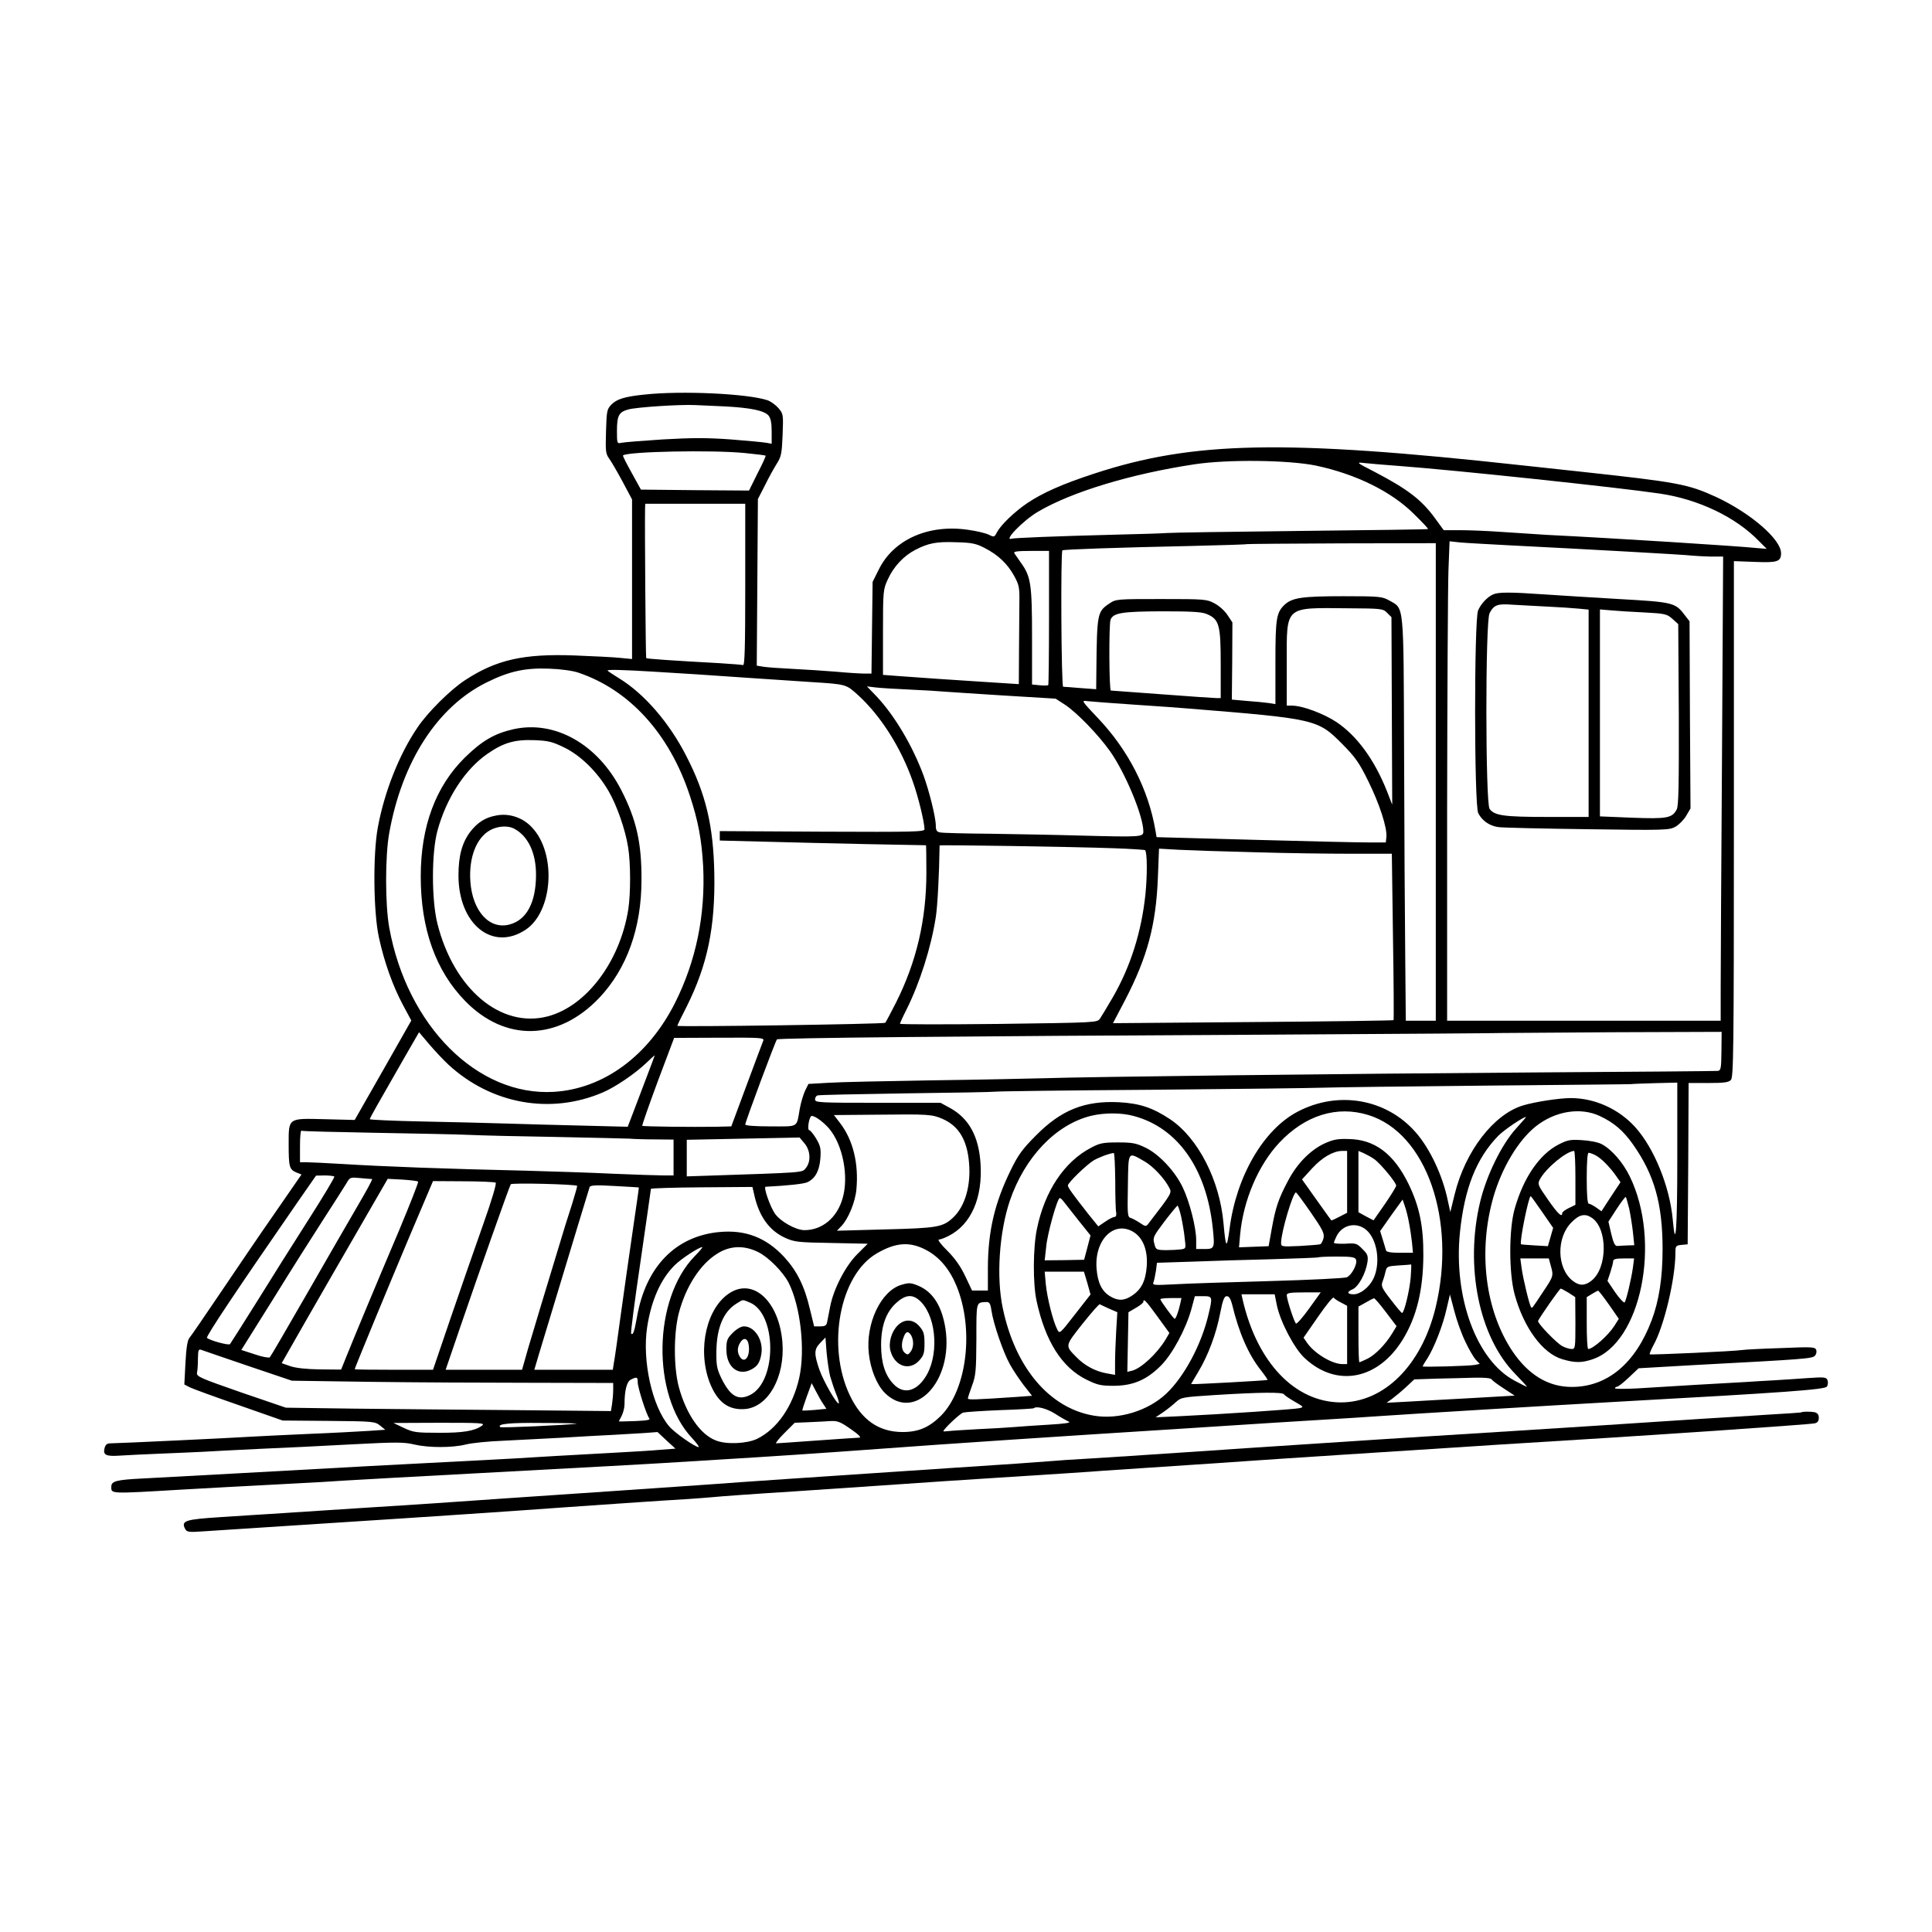 <?xml version="1.0" standalone="no"?>
<!DOCTYPE svg PUBLIC "-//W3C//DTD SVG 20010904//EN"
 "http://www.w3.org/TR/2001/REC-SVG-20010904/DTD/svg10.dtd">
<svg version="1.0" xmlns="http://www.w3.org/2000/svg"
 width="1024pt" height="1024pt" viewBox="0 0 1024 1024"
 preserveAspectRatio="xMidYMid meet">
<g transform="translate(0,1024) scale(0.1,-0.1)"
fill="#000000" stroke="none">
<path d="M3418 8149 c-107 -11 -150 -24 -179 -55 -22 -23 -24 -35 -27 -141 -3
-104 -2 -118 17 -144 11 -15 43 -70 71 -122 l50 -94 0 -423 0 -423 -62 6 c-35
4 -144 9 -243 13 -271 10 -415 -23 -580 -131 -77 -50 -200 -172 -253 -252 -97
-143 -174 -339 -209 -526 -27 -143 -24 -450 5 -584 29 -134 74 -259 128 -360
l44 -82 -150 -264 -150 -263 -156 4 c-199 5 -194 9 -194 -134 0 -119 4 -132
40 -148 l28 -11 -143 -207 c-79 -113 -209 -305 -290 -425 -81 -120 -153 -225
-161 -234 -10 -11 -17 -53 -21 -132 l-6 -115 29 -15 c16 -8 134 -51 261 -95
l231 -81 244 -2 c236 -2 246 -3 273 -25 l27 -22 -88 -6 c-49 -3 -192 -11 -319
-16 -126 -6 -266 -12 -310 -15 -90 -6 -704 -35 -741 -35 -17 0 -25 -7 -30 -26
-9 -36 9 -44 81 -39 33 2 125 7 205 10 80 3 183 8 230 10 47 3 186 10 310 16
124 5 344 16 490 24 228 12 273 12 325 -1 77 -18 202 -18 274 0 31 8 121 17
201 20 80 4 219 11 310 16 91 6 212 12 270 15 58 3 134 8 170 10 l65 5 47 -44
48 -44 -78 -6 c-42 -4 -156 -11 -252 -16 -307 -17 -363 -20 -440 -25 -41 -3
-120 -7 -175 -10 -635 -33 -697 -36 -1395 -75 -190 -10 -406 -22 -480 -26
-144 -7 -170 -14 -170 -44 0 -38 -12 -38 375 -15 138 8 345 19 460 25 116 6
242 13 280 15 59 5 469 28 1535 85 102 6 221 12 265 15 44 3 190 12 325 20
235 14 534 34 820 55 361 27 996 69 1570 105 129 8 269 17 310 20 64 4 337 22
640 40 47 3 114 8 150 10 145 10 866 54 1260 76 888 49 1093 64 1103 80 6 9 7
24 3 34 -6 16 -16 17 -104 11 -53 -4 -135 -9 -182 -12 -47 -2 -114 -7 -150 -9
-36 -2 -155 -9 -265 -15 -110 -7 -251 -15 -312 -19 -62 -3 -113 -3 -113 1 0 5
5 8 11 8 5 0 34 22 62 49 l52 49 295 17 c585 31 624 34 639 49 8 8 11 22 7 32
-6 15 -22 16 -187 9 -100 -3 -191 -8 -203 -10 -42 -7 -487 -27 -492 -23 -2 3
7 25 20 49 56 100 116 352 116 489 0 36 2 39 33 42 l32 3 3 428 2 427 104 0
c82 0 108 3 120 16 14 14 16 153 16 1383 l0 1367 110 -4 c120 -5 140 1 140 46
0 74 -162 213 -344 298 -149 68 -200 78 -716 134 -47 5 -188 20 -315 34 -1259
138 -1742 128 -2265 -44 -169 -55 -274 -102 -356 -157 -69 -47 -139 -115 -160
-154 -13 -26 -15 -27 -43 -13 -16 8 -65 20 -110 26 -210 31 -395 -52 -473
-210 l-33 -66 -3 -243 -3 -243 -37 0 c-20 0 -89 4 -152 10 -63 5 -167 12 -230
15 -63 3 -132 8 -152 11 l-37 6 3 441 3 442 38 74 c20 41 49 93 63 115 23 36
26 54 30 151 4 108 4 111 -22 142 -15 17 -41 36 -59 42 -107 35 -454 51 -649
30z m423 -63 c136 -7 209 -22 232 -48 12 -15 17 -38 17 -85 l0 -65 -27 5 c-16
3 -101 11 -190 18 -126 9 -204 9 -360 0 -109 -7 -208 -15 -220 -18 -22 -5 -23
-3 -23 62 0 83 10 101 61 115 44 12 273 27 354 23 28 -1 98 -4 156 -7z m105
-247 c60 -6 110 -12 112 -14 2 -2 -17 -44 -43 -94 l-45 -91 -287 2 -286 3 -49
89 c-27 48 -48 90 -46 92 22 21 471 30 644 13z m3030 -67 c211 -45 398 -137
517 -255 44 -43 78 -79 76 -81 -2 -2 -305 -6 -674 -10 -368 -4 -688 -9 -710
-11 -22 -2 -148 -6 -280 -9 -315 -8 -527 -17 -542 -21 -49 -16 60 97 139 143
178 105 492 200 828 251 177 27 501 23 646 -7z m444 -2 c294 -22 1154 -113
1377 -146 205 -30 404 -125 527 -253 l40 -40 -50 4 c-106 11 -749 52 -1114 70
-63 4 -173 11 -245 16 -71 5 -169 9 -216 9 l-87 0 -46 63 c-72 99 -146 155
-324 248 -94 48 -95 50 -52 45 25 -3 110 -10 190 -16z m-3470 -630 c0 -339 -3
-429 -12 -425 -7 2 -62 6 -123 10 -238 13 -387 23 -390 27 -3 3 -8 702 -6 796
l1 22 265 0 265 0 0 -430z m1268 196 c71 -36 122 -84 157 -148 26 -47 29 -62
28 -133 0 -44 -1 -161 -2 -260 l-1 -181 -187 12 c-200 13 -291 19 -440 30
l-93 7 0 226 c0 221 1 227 26 281 31 68 84 124 146 156 70 36 112 44 218 40
80 -2 104 -7 148 -30z m2777 14 c396 -20 941 -50 975 -55 19 -2 64 -4 99 -5
l64 0 -6 -1052 c-4 -579 -7 -1133 -7 -1230 l0 -178 -725 0 -725 0 0 1114 c1
613 4 1185 7 1271 l6 156 56 -6 c31 -3 146 -9 256 -15z m-385 -1255 l0 -1265
-80 0 -79 0 -3 343 c-2 188 -5 668 -6 1067 -3 815 1 772 -78 817 -37 21 -50
23 -244 23 -216 0 -269 -8 -309 -43 -46 -43 -51 -71 -51 -308 l0 -221 -37 6
c-21 3 -73 8 -116 11 l-78 7 2 204 1 205 -26 39 c-14 22 -45 50 -69 62 -40 22
-52 23 -282 23 -239 0 -240 0 -277 -25 -62 -42 -64 -53 -67 -354 l-1 -99 -82
6 c-46 4 -87 7 -93 7 -10 0 -14 715 -4 723 5 5 295 15 674 23 165 4 302 8 304
10 1 1 228 3 502 4 l499 1 0 -1266z m-2050 872 c0 -195 -2 -356 -4 -358 -3 -3
-23 -3 -45 -1 l-41 4 0 252 c0 277 -6 320 -58 392 -15 21 -31 45 -36 52 -5 9
15 12 88 12 l96 0 0 -353z m1792 25 l23 -23 2 -497 2 -497 -28 72 c-66 166
-158 292 -266 365 -69 46 -182 88 -237 88 l-28 0 0 224 c0 309 -15 295 327
292 176 -1 183 -2 205 -24z m-957 -6 c67 -28 75 -57 75 -263 l0 -183 -22 0
c-13 0 -142 9 -288 20 -146 11 -268 20 -272 20 -10 0 -11 352 -2 375 14 37 61
44 272 45 154 0 211 -3 237 -14z m-3330 -311 c271 -91 482 -323 590 -648 46
-139 64 -237 72 -380 12 -255 -37 -498 -148 -720 -142 -283 -379 -458 -644
-474 -404 -24 -778 350 -872 871 -22 122 -22 380 0 501 68 379 255 668 514
797 120 60 206 79 333 74 62 -2 126 -11 155 -21z m400 5 c186 -11 244 -15 535
-35 118 -8 253 -17 300 -20 189 -12 184 -11 252 -73 119 -110 224 -277 286
-454 29 -81 62 -217 62 -253 0 -14 -55 -15 -542 -13 l-543 3 0 -25 0 -25 235
-6 c129 -4 375 -9 545 -13 171 -3 311 -6 313 -6 1 0 2 -65 2 -144 0 -250 -52
-473 -161 -690 -28 -55 -54 -104 -57 -107 -8 -7 -1102 -23 -1102 -16 0 3 22
49 50 103 110 221 151 419 146 704 -5 255 -45 422 -149 624 -90 176 -222 329
-356 411 -34 21 -61 39 -61 41 0 6 78 4 245 -6z m1360 -95 c72 -3 148 -8 170
-10 22 -2 166 -11 320 -21 l280 -17 51 -33 c64 -43 175 -158 237 -245 82 -116
177 -345 177 -426 0 -29 -13 -30 -320 -22 -135 4 -355 8 -489 10 -135 1 -255
4 -268 7 -18 3 -23 11 -23 36 0 44 -36 188 -67 271 -58 155 -152 313 -247 414
l-51 53 50 -6 c28 -3 109 -8 180 -11z m1190 -80 c121 -8 247 -17 280 -20 681
-55 689 -57 820 -189 68 -69 89 -98 137 -196 59 -119 102 -250 96 -298 l-3
-27 -95 0 c-52 0 -326 6 -607 14 l-513 14 -6 36 c-37 216 -143 424 -302 592
-90 95 -92 98 -60 93 18 -2 132 -11 253 -19z m-105 -761 c85 -3 157 -8 159
-10 12 -11 12 -134 2 -234 -21 -200 -79 -383 -173 -546 -29 -50 -60 -101 -68
-113 -15 -21 -19 -21 -537 -28 -288 -3 -523 -3 -523 1 0 3 15 37 34 74 71 142
131 330 156 492 9 57 18 225 20 379 0 4 718 -7 930 -15z m740 -21 c162 -5 392
-8 511 -8 l216 0 6 -439 c4 -242 5 -441 3 -443 -2 -2 -338 -7 -745 -10 l-742
-6 65 124 c117 226 163 396 173 647 l6 154 106 -6 c58 -3 239 -9 401 -13z
m-4273 -1126 c227 -209 541 -266 818 -147 66 28 170 99 228 154 26 25 47 44
47 42 0 -2 -20 -55 -44 -118 -23 -62 -56 -146 -71 -187 l-28 -73 -236 6 c-130
3 -312 8 -406 11 -93 3 -295 8 -447 11 -153 3 -278 9 -278 12 0 6 35 68 182
324 l79 137 55 -65 c30 -35 75 -83 101 -107z m6747 72 c-1 -92 -3 -103 -20
-105 -11 -1 -442 -5 -959 -8 -1031 -7 -2384 -23 -2620 -31 -82 -2 -348 -8
-590 -11 -242 -4 -487 -9 -545 -13 l-105 -6 -18 -36 c-9 -20 -22 -62 -28 -95
-18 -103 -3 -94 -155 -94 -84 0 -134 4 -134 10 0 14 160 443 168 451 9 8 939
17 2577 25 699 4 1271 8 1272 9 2 0 263 2 580 4 l578 2 -1 -102z m-5079 54
c-4 -10 -44 -116 -88 -235 l-81 -218 -80 -2 c-127 -2 -388 1 -392 5 -2 2 35
108 82 235 l87 231 240 1 c226 1 239 0 232 -17z m4845 -622 c0 -378 -9 -496
-24 -326 -16 177 -99 380 -199 491 -88 97 -215 154 -342 154 -60 0 -190 -20
-253 -39 -155 -47 -306 -242 -362 -471 l-23 -94 -13 59 c-27 133 -95 278 -171
364 -156 178 -412 222 -627 108 -180 -95 -324 -343 -359 -620 -15 -110 -20
-105 -32 28 -20 229 -134 452 -282 552 -93 62 -162 85 -272 91 -182 9 -307
-41 -441 -177 -71 -71 -94 -103 -132 -181 -86 -175 -121 -324 -122 -517 l0
-123 -42 0 -42 0 -36 76 c-24 51 -54 94 -95 135 -33 32 -53 59 -45 59 8 0 32
9 53 20 118 60 180 201 168 383 -9 143 -61 238 -159 293 l-53 29 -333 0 c-312
0 -332 1 -332 18 0 10 6 19 13 21 6 3 218 7 469 11 251 3 465 7 475 9 10 2
383 7 828 10 446 4 853 9 905 11 52 2 442 7 865 11 424 4 771 7 772 8 1 1 56
3 122 5 l121 3 0 -401z m-1637 229 c307 -95 468 -557 356 -1020 -74 -306 -273
-504 -504 -503 -243 2 -443 213 -519 546 l-6 27 88 0 88 0 12 -60 c19 -88 93
-229 148 -279 169 -157 389 -114 520 101 72 118 107 260 108 443 1 157 -21
262 -79 381 -78 159 -179 235 -317 237 -60 2 -83 -3 -131 -25 -73 -35 -143
-106 -190 -196 -51 -96 -66 -141 -86 -252 l-17 -95 -79 -3 -78 -3 6 68 c17
182 96 367 207 486 137 146 306 199 473 147z m1226 -5 c75 -35 124 -77 175
-149 114 -161 158 -315 158 -557 0 -151 -19 -274 -58 -377 -86 -228 -234 -352
-421 -353 -126 -1 -233 64 -318 191 -144 217 -182 530 -99 818 45 154 132 299
224 372 102 81 236 103 339 55z m-3484 -15 c86 -37 131 -112 141 -232 11 -121
-21 -231 -83 -290 -55 -52 -82 -57 -359 -64 l-258 -7 23 24 c37 38 74 128 80
194 13 136 -17 262 -86 352 l-33 43 233 2 c265 3 287 2 342 -22z m1014 15
c233 -62 386 -279 419 -595 11 -106 9 -110 -44 -110 l-44 0 0 48 c0 66 -35
203 -71 278 -40 85 -125 176 -197 211 -50 24 -69 28 -147 28 -79 0 -97 -4
-142 -28 -142 -74 -246 -230 -287 -430 -21 -100 -22 -290 -2 -382 46 -213 134
-353 264 -417 59 -29 76 -33 147 -33 101 1 172 31 248 107 61 61 133 195 162
301 l18 67 43 0 c51 0 52 -2 29 -98 -37 -158 -128 -328 -223 -418 -97 -92
-254 -140 -386 -117 -234 40 -415 254 -481 569 -35 164 -19 402 37 569 79 232
244 405 431 451 71 17 161 17 226 -1z m-1615 -66 c73 -86 106 -254 72 -370
-29 -103 -108 -169 -202 -169 -46 0 -128 46 -157 88 -26 38 -62 142 -49 142
117 6 202 15 221 24 42 19 64 61 69 125 4 52 1 67 -22 106 -15 25 -32 45 -37
45 -10 0 -4 53 8 72 8 14 60 -21 97 -63z m3641 -1 c-76 -84 -156 -247 -190
-388 -82 -342 -6 -717 186 -912 36 -37 64 -68 62 -68 -3 0 -32 14 -65 32 -202
107 -325 442 -290 786 24 234 87 392 202 511 31 32 132 100 148 101 2 0 -22
-28 -53 -62z m-6045 -22 c212 -4 435 -8 495 -11 61 -3 268 -8 460 -11 193 -4
368 -8 390 -9 22 -2 84 -4 138 -4 l97 -1 0 -95 0 -95 -52 0 c-29 0 -150 4
-268 9 -118 6 -323 12 -455 16 -438 10 -760 22 -985 36 -85 5 -170 9 -187 9
l-33 0 0 86 c0 47 3 83 8 81 4 -3 180 -7 392 -11z m2274 -56 c32 -38 35 -97 7
-131 -20 -25 -2 -23 -539 -41 l-92 -3 0 97 0 97 153 3 c83 2 218 4 298 6 l147
3 26 -31z m2876 -204 l0 -164 -41 -21 c-23 -12 -42 -21 -43 -19 -2 2 -37 51
-79 110 l-76 107 52 57 c54 59 112 93 160 94 l27 0 0 -164z m143 121 c32 -22
117 -124 117 -141 0 -6 -27 -50 -60 -98 l-60 -86 -40 21 -40 22 0 162 0 163
28 -12 c15 -7 39 -20 55 -31z m-1372 -114 c0 -82 2 -158 5 -170 2 -14 -1 -23
-9 -23 -7 0 -29 -11 -49 -25 l-37 -25 -54 67 c-84 107 -107 139 -107 150 0 14
99 110 137 133 28 16 80 36 106 39 4 1 7 -65 8 -146z m156 101 c44 -25 105
-90 129 -137 16 -30 19 -26 -112 -196 -10 -12 -15 -11 -40 6 -16 11 -38 23
-49 27 -19 5 -20 13 -17 171 3 188 -2 181 89 129z m-4295 -80 c3 -3 -58 -105
-136 -227 -78 -122 -202 -319 -275 -437 -74 -118 -138 -219 -142 -224 -7 -8
-106 19 -122 33 -7 7 159 255 473 709 l105 151 46 1 c25 0 48 -3 51 -6z m200
-13 c4 -1 -30 -63 -74 -138 -44 -76 -166 -286 -270 -468 -104 -181 -193 -334
-198 -339 -5 -4 -40 2 -80 16 l-71 23 169 270 c92 149 213 340 268 425 55 85
109 170 120 188 19 33 20 33 74 28 30 -3 58 -5 62 -5z m244 -14 c3 -3 -42
-117 -99 -254 -119 -280 -242 -575 -282 -675 l-27 -67 -111 1 c-73 1 -128 7
-158 17 l-46 16 57 100 c77 136 339 590 431 749 l74 128 78 -4 c42 -3 80 -7
83 -11z m411 -5 c6 -4 -20 -92 -68 -227 -43 -121 -120 -343 -171 -492 l-93
-273 -207 0 c-115 0 -208 1 -208 3 0 6 173 425 291 705 l124 292 161 -1 c88 0
165 -4 171 -7z m432 -17 c1 -2 -11 -46 -27 -97 -17 -51 -52 -163 -77 -248 -26
-85 -64 -211 -85 -280 -21 -69 -53 -176 -71 -237 l-32 -113 -202 0 -203 0 78
228 c95 278 259 742 267 755 5 9 342 0 352 -8z m327 -9 c1 0 -14 -102 -32
-226 -18 -124 -47 -326 -64 -450 -17 -124 -33 -240 -37 -257 l-5 -33 -208 0
-208 0 23 78 c202 667 266 879 270 890 4 10 32 12 132 6 71 -4 129 -7 129 -8z
m614 -49 c26 -108 80 -181 162 -218 49 -22 68 -24 245 -27 l192 -4 -54 -54
c-63 -62 -127 -185 -145 -279 -6 -33 -14 -70 -16 -82 -3 -18 -11 -23 -37 -23
l-32 0 -22 90 c-29 124 -69 204 -137 278 -96 103 -205 145 -344 132 -232 -22
-390 -185 -436 -451 -14 -78 -21 -98 -31 -87 -3 3 19 175 50 383 30 208 55
381 55 384 0 3 121 7 269 8 l269 2 12 -52z m2948 -84 c63 -91 72 -110 67 -135
-4 -16 -12 -31 -18 -33 -7 -2 -56 -6 -109 -9 -96 -4 -98 -4 -98 17 0 56 63
268 79 267 3 -1 39 -49 79 -107z m-1314 63 c6 -8 41 -52 78 -99 l68 -85 -17
-65 -17 -64 -104 -2 -105 -1 8 72 c6 69 59 258 72 258 3 0 11 -6 17 -14z
m1834 -117 c6 -30 13 -78 16 -106 l5 -53 -70 0 c-47 0 -71 4 -73 13 -2 6 -9
32 -17 57 l-14 45 59 84 60 83 12 -35 c7 -19 17 -59 22 -88z m-1208 34 c7 -32
16 -83 19 -115 7 -56 7 -56 -20 -60 -15 -2 -51 -4 -80 -4 -51 1 -53 2 -61 35
-9 31 -5 39 54 117 35 46 66 83 69 84 3 0 12 -26 19 -57z m992 -82 c51 -57 64
-172 27 -249 -23 -46 -69 -82 -105 -82 -34 0 -37 13 -6 26 32 13 71 85 80 146
4 32 0 42 -27 68 -29 30 -35 32 -91 28 -33 -1 -60 1 -60 5 0 4 7 21 15 37 34
65 117 76 167 21z m-1244 -1 c50 -31 76 -96 70 -181 -6 -78 -28 -123 -78 -156
-41 -28 -75 -29 -117 -3 -43 26 -65 71 -71 146 -12 153 93 257 196 194z
m-1096 -97 c68 -37 121 -100 157 -187 95 -229 57 -550 -82 -690 -63 -62 -119
-86 -203 -86 -126 0 -218 64 -280 195 -124 261 -53 637 142 751 102 60 178 65
266 17z m-1230 -31 c-221 -227 -229 -735 -15 -963 25 -27 41 -49 36 -49 -19 0
-129 77 -157 111 -90 106 -143 347 -116 525 22 143 73 257 147 329 34 34 128
95 145 95 4 0 -14 -22 -40 -48z m336 22 c55 -27 132 -105 162 -163 63 -126 89
-355 56 -504 -34 -151 -117 -271 -223 -323 -54 -26 -163 -31 -218 -9 -83 31
-158 140 -197 283 -28 105 -28 286 0 393 37 140 113 258 203 314 67 43 142 46
217 9z m3169 -40 c9 -23 -23 -83 -49 -94 -13 -5 -196 -14 -408 -20 -212 -6
-439 -13 -504 -17 -114 -6 -119 -5 -112 12 4 11 9 38 13 61 l5 41 187 6 c102
4 294 10 426 13 132 4 242 8 244 10 2 2 46 4 98 4 76 0 95 -3 100 -16z m290
-94 c-6 -71 -35 -190 -46 -189 -3 0 -30 32 -59 70 -49 63 -53 73 -44 97 6 15
13 39 16 54 6 25 10 27 69 31 34 2 64 4 66 5 2 1 1 -29 -2 -68z m-1714 -30
l17 -61 -82 -105 c-80 -103 -82 -105 -94 -81 -22 41 -54 168 -61 240 l-6 67
104 0 104 0 18 -60z m1176 -135 c-34 -47 -65 -83 -70 -80 -9 6 -49 128 -49
151 0 11 20 14 90 14 l90 0 -61 -85z m827 -175 c19 -41 45 -85 56 -97 l21 -22
-24 -5 c-25 -6 -279 -13 -279 -8 0 1 11 21 26 43 36 58 81 172 101 261 l18 77
23 -87 c12 -48 38 -121 58 -162z m-1236 198 c36 -151 87 -267 151 -348 22 -28
39 -53 37 -54 -3 -3 -402 -25 -405 -22 0 0 17 30 38 65 52 86 95 201 116 310
14 72 22 91 35 91 12 0 20 -13 28 -42z m578 8 l32 -17 0 -154 0 -155 -25 0
c-54 0 -146 55 -186 111 l-20 29 77 111 c42 61 79 107 83 101 3 -5 21 -17 39
-26z m-853 -8 c-9 -40 -23 -78 -29 -78 -6 0 -76 96 -76 104 0 3 25 6 56 6 l56
0 -7 -32z m1091 -43 l56 -74 -23 -38 c-36 -59 -89 -113 -130 -134 -21 -10 -41
-19 -44 -19 -3 0 -5 66 -5 148 l0 147 38 21 c20 12 40 22 44 23 4 1 33 -33 64
-74z m-1212 -22 l64 -88 -21 -36 c-45 -74 -129 -152 -177 -164 l-25 -6 3 158
3 158 39 23 c22 12 40 27 40 32 0 20 12 8 74 -77z m-879 30 c10 -69 62 -220
97 -283 16 -30 50 -80 74 -112 l44 -56 -83 -6 c-222 -15 -257 -16 -257 -8 0 5
10 35 22 68 20 53 22 79 23 246 0 201 -2 194 51 197 18 1 23 -6 29 -46z m623
11 l44 -19 -6 -100 c-3 -55 -6 -130 -6 -166 l0 -66 -45 8 c-61 11 -117 42
-160 86 -61 62 -61 58 32 176 47 59 88 106 92 104 3 -2 26 -12 49 -23z m-1478
-359 c8 -27 22 -70 32 -94 10 -24 16 -46 14 -49 -9 -9 -80 114 -103 178 -29
85 -29 108 5 143 l27 28 6 -78 c4 -43 12 -100 19 -128z m-3084 55 l231 -78
414 -6 c228 -3 611 -5 852 -5 l437 -1 0 -37 c0 -21 -3 -55 -6 -75 l-6 -37
-507 5 c-278 2 -666 6 -861 8 l-355 5 -237 81 c-218 76 -237 84 -234 104 3 11
5 45 5 75 1 46 3 52 19 46 9 -3 121 -42 248 -85z m2064 -86 c0 -29 46 -172 61
-191 8 -9 -11 -12 -75 -15 -48 -2 -86 -2 -86 -2 0 1 7 15 15 30 8 16 15 43 15
60 0 74 12 122 34 132 32 16 36 14 36 -14z m4526 15 c3 -6 33 -28 64 -48 l58
-38 -226 -13 c-125 -7 -278 -15 -340 -19 l-113 -6 28 20 c15 11 49 39 74 62
l45 42 120 4 c65 1 156 4 201 5 51 1 84 -2 89 -9z m-3543 -130 l17 -26 -62 -6
c-35 -3 -64 -4 -65 -3 -2 2 9 35 23 74 l26 71 22 -42 c12 -23 29 -54 39 -68z
m2442 51 c4 -6 29 -23 57 -39 50 -29 50 -29 22 -35 -30 -6 -399 -31 -629 -42
l-130 -6 40 27 c22 15 53 40 68 54 27 25 36 26 205 37 242 15 360 16 367 4z
m-1213 -103 c29 -19 62 -37 73 -42 13 -6 -21 -11 -105 -16 -69 -4 -154 -10
-190 -13 -36 -3 -121 -8 -190 -11 -69 -4 -137 -8 -152 -10 -16 -2 -28 -2 -28
-1 0 11 89 95 105 99 11 3 99 9 195 13 96 3 177 8 179 10 14 13 68 -1 113 -29z
m-1082 -82 c42 -29 57 -45 44 -45 -10 0 -111 -7 -224 -15 -113 -8 -210 -15
-216 -15 -6 0 14 25 44 55 l54 54 73 3 c40 2 92 4 116 6 38 2 52 -3 109 -43z
m-1955 19 c-38 -28 -100 -39 -230 -38 -120 0 -134 2 -185 26 l-55 26 245 1
c219 0 243 -1 225 -15z m500 10 c-45 -7 -399 -23 -404 -18 -17 17 46 24 224
22 110 0 191 -2 180 -4z"/>
<path d="M7915 7090 c-31 -13 -66 -50 -81 -86 -21 -51 -21 -1032 1 -1074 21
-41 61 -68 108 -74 23 -3 236 -8 472 -11 409 -6 432 -5 465 13 19 11 45 37 57
58 l23 39 -3 496 -2 496 -28 36 c-48 63 -62 66 -346 82 -143 8 -324 20 -403
25 -170 12 -236 12 -263 0z m285 -65 c63 -3 139 -8 168 -11 l52 -5 0 -550 0
-549 -217 0 c-231 0 -283 7 -308 43 -22 32 -23 993 0 1037 23 44 42 51 120 45
39 -2 122 -7 185 -10z m514 -31 c111 -6 120 -8 150 -34 l31 -28 3 -479 c1
-373 -1 -484 -11 -503 -24 -46 -51 -51 -237 -44 l-170 7 0 548 0 549 58 -5
c31 -3 110 -8 176 -11z"/>
<path d="M2721 6375 c-101 -23 -167 -62 -257 -150 -155 -153 -234 -365 -234
-631 0 -277 79 -499 235 -659 213 -219 494 -212 711 16 146 154 224 370 224
625 1 197 -27 320 -107 476 -125 244 -352 372 -572 323z m272 -98 c86 -43 173
-128 232 -229 43 -73 90 -206 104 -298 14 -83 14 -246 1 -330 -44 -277 -222
-513 -427 -567 -249 -65 -498 145 -585 493 -31 126 -31 372 0 489 47 174 147
328 266 410 85 59 145 76 248 72 76 -3 95 -8 161 -40z"/>
<path d="M2632 5918 c-59 -10 -100 -36 -139 -86 -44 -58 -63 -128 -63 -232 0
-259 181 -405 357 -287 144 97 163 402 34 540 -48 53 -121 78 -189 65z m91
-69 c76 -39 119 -130 118 -249 -1 -144 -50 -236 -140 -260 -107 -29 -197 71
-208 228 -9 128 33 234 107 273 39 21 91 24 123 8z"/>
<path d="M8263 4175 c-103 -52 -188 -176 -235 -342 -31 -109 -31 -341 0 -454
48 -176 148 -312 252 -343 67 -20 104 -20 162 0 256 87 365 623 196 969 -36
74 -96 143 -149 171 -19 10 -65 19 -104 21 -61 4 -77 1 -122 -22z m87 -178 l0
-143 -35 -17 c-19 -9 -35 -21 -35 -27 0 -25 -23 -4 -75 71 -54 77 -56 83 -44
107 32 60 139 149 182 152 4 0 7 -64 7 -143z m108 119 c30 -16 77 -64 110
-112 l21 -30 -51 -77 -50 -77 -28 20 c-16 11 -33 20 -39 20 -7 0 -11 44 -11
135 0 88 4 135 10 135 6 0 23 -6 38 -14z m-284 -300 l58 -84 -14 -49 -14 -48
-69 4 c-39 2 -72 5 -73 6 -10 9 40 255 51 255 2 0 29 -38 61 -84z m461 18 c7
-33 16 -89 20 -126 l7 -68 -36 -1 c-20 -1 -44 -2 -53 -3 -13 -1 -21 14 -33 64
l-15 65 44 68 c24 37 46 65 48 63 2 -2 10 -30 18 -62z m-196 -50 c83 -59 81
-266 -4 -332 -35 -28 -65 -28 -100 0 -84 66 -87 229 -5 310 41 42 72 48 109
22z m-220 -251 c16 -56 15 -57 -41 -141 -61 -92 -57 -87 -63 -80 -8 8 -42 148
-50 206 l-7 52 76 0 75 0 10 -37z m436 -10 c-9 -65 -36 -176 -44 -186 -4 -4
-27 20 -50 53 l-41 61 15 45 c8 25 15 51 15 59 0 11 13 15 56 15 l55 0 -6 -47z
m-341 -135 l35 -23 1 -137 c0 -133 -1 -138 -20 -138 -12 0 -34 7 -49 15 -30
15 -134 123 -129 134 11 23 114 171 120 171 4 0 22 -10 42 -22z m214 -63 l52
-75 -24 -38 c-32 -50 -113 -122 -138 -122 -5 0 -8 62 -8 138 l0 137 28 17 c15
9 29 17 32 17 3 1 29 -33 58 -74z"/>
<path d="M4777 3430 c-108 -32 -190 -206 -172 -364 9 -84 42 -165 84 -208 158
-158 365 61 322 341 -19 119 -66 193 -143 226 -41 17 -50 17 -91 5z m107 -93
c83 -89 92 -292 18 -400 -50 -75 -116 -87 -167 -32 -44 46 -65 112 -65 206 0
101 26 174 80 223 53 48 91 48 134 3z"/>
<path d="M4758 3215 c-34 -34 -50 -92 -38 -136 23 -82 101 -107 153 -49 23 26
27 39 27 89 0 49 -4 65 -26 90 -33 40 -80 42 -116 6z m72 -54 c14 -27 13 -64
-4 -86 -12 -16 -16 -17 -30 -6 -18 15 -21 48 -6 85 11 31 25 33 40 7z"/>
<path d="M3871 3389 c-125 -76 -176 -297 -111 -473 41 -107 100 -152 191 -144
122 12 210 171 196 353 -17 213 -150 341 -276 264z m104 -53 c142 -60 144
-416 2 -489 -65 -33 -108 -7 -156 93 -22 47 -25 67 -24 140 2 124 38 209 107
251 37 23 29 22 71 5z"/>
<path d="M3884 3176 c-30 -30 -34 -40 -34 -89 0 -93 63 -143 133 -105 31 16
45 37 52 80 13 73 -34 148 -92 148 -15 0 -39 -14 -59 -34z m86 -86 c0 -48 -25
-73 -46 -45 -18 25 -18 55 2 83 22 31 44 12 44 -38z"/>
<path d="M9547 2754 c-1 -1 -87 -7 -192 -13 -104 -7 -255 -16 -335 -21 -389
-26 -644 -42 -1085 -70 -264 -16 -550 -35 -635 -40 -213 -14 -588 -39 -685
-45 -44 -3 -210 -14 -370 -25 -159 -11 -366 -24 -460 -30 -93 -5 -195 -12
-225 -15 -30 -3 -260 -19 -510 -35 -707 -47 -1179 -79 -1250 -85 -57 -4 -939
-65 -1155 -79 -44 -3 -147 -10 -230 -16 -82 -6 -323 -22 -535 -35 -212 -14
-419 -27 -460 -30 -41 -2 -154 -10 -250 -16 -188 -12 -211 -19 -189 -62 10
-18 18 -19 103 -13 50 3 334 22 631 41 563 36 1034 68 1265 85 143 10 528 37
670 45 47 3 105 8 130 10 25 3 216 17 425 30 209 14 475 32 590 40 116 8 318
22 450 30 373 24 534 34 605 40 74 5 136 9 450 30 124 8 257 17 295 20 76 6
925 61 1070 70 50 3 119 8 155 10 36 3 142 9 235 15 619 37 1531 99 1563 106
15 3 22 12 22 29 0 17 -7 26 -22 30 -20 4 -66 4 -71 -1z"/>
</g>
</svg>
